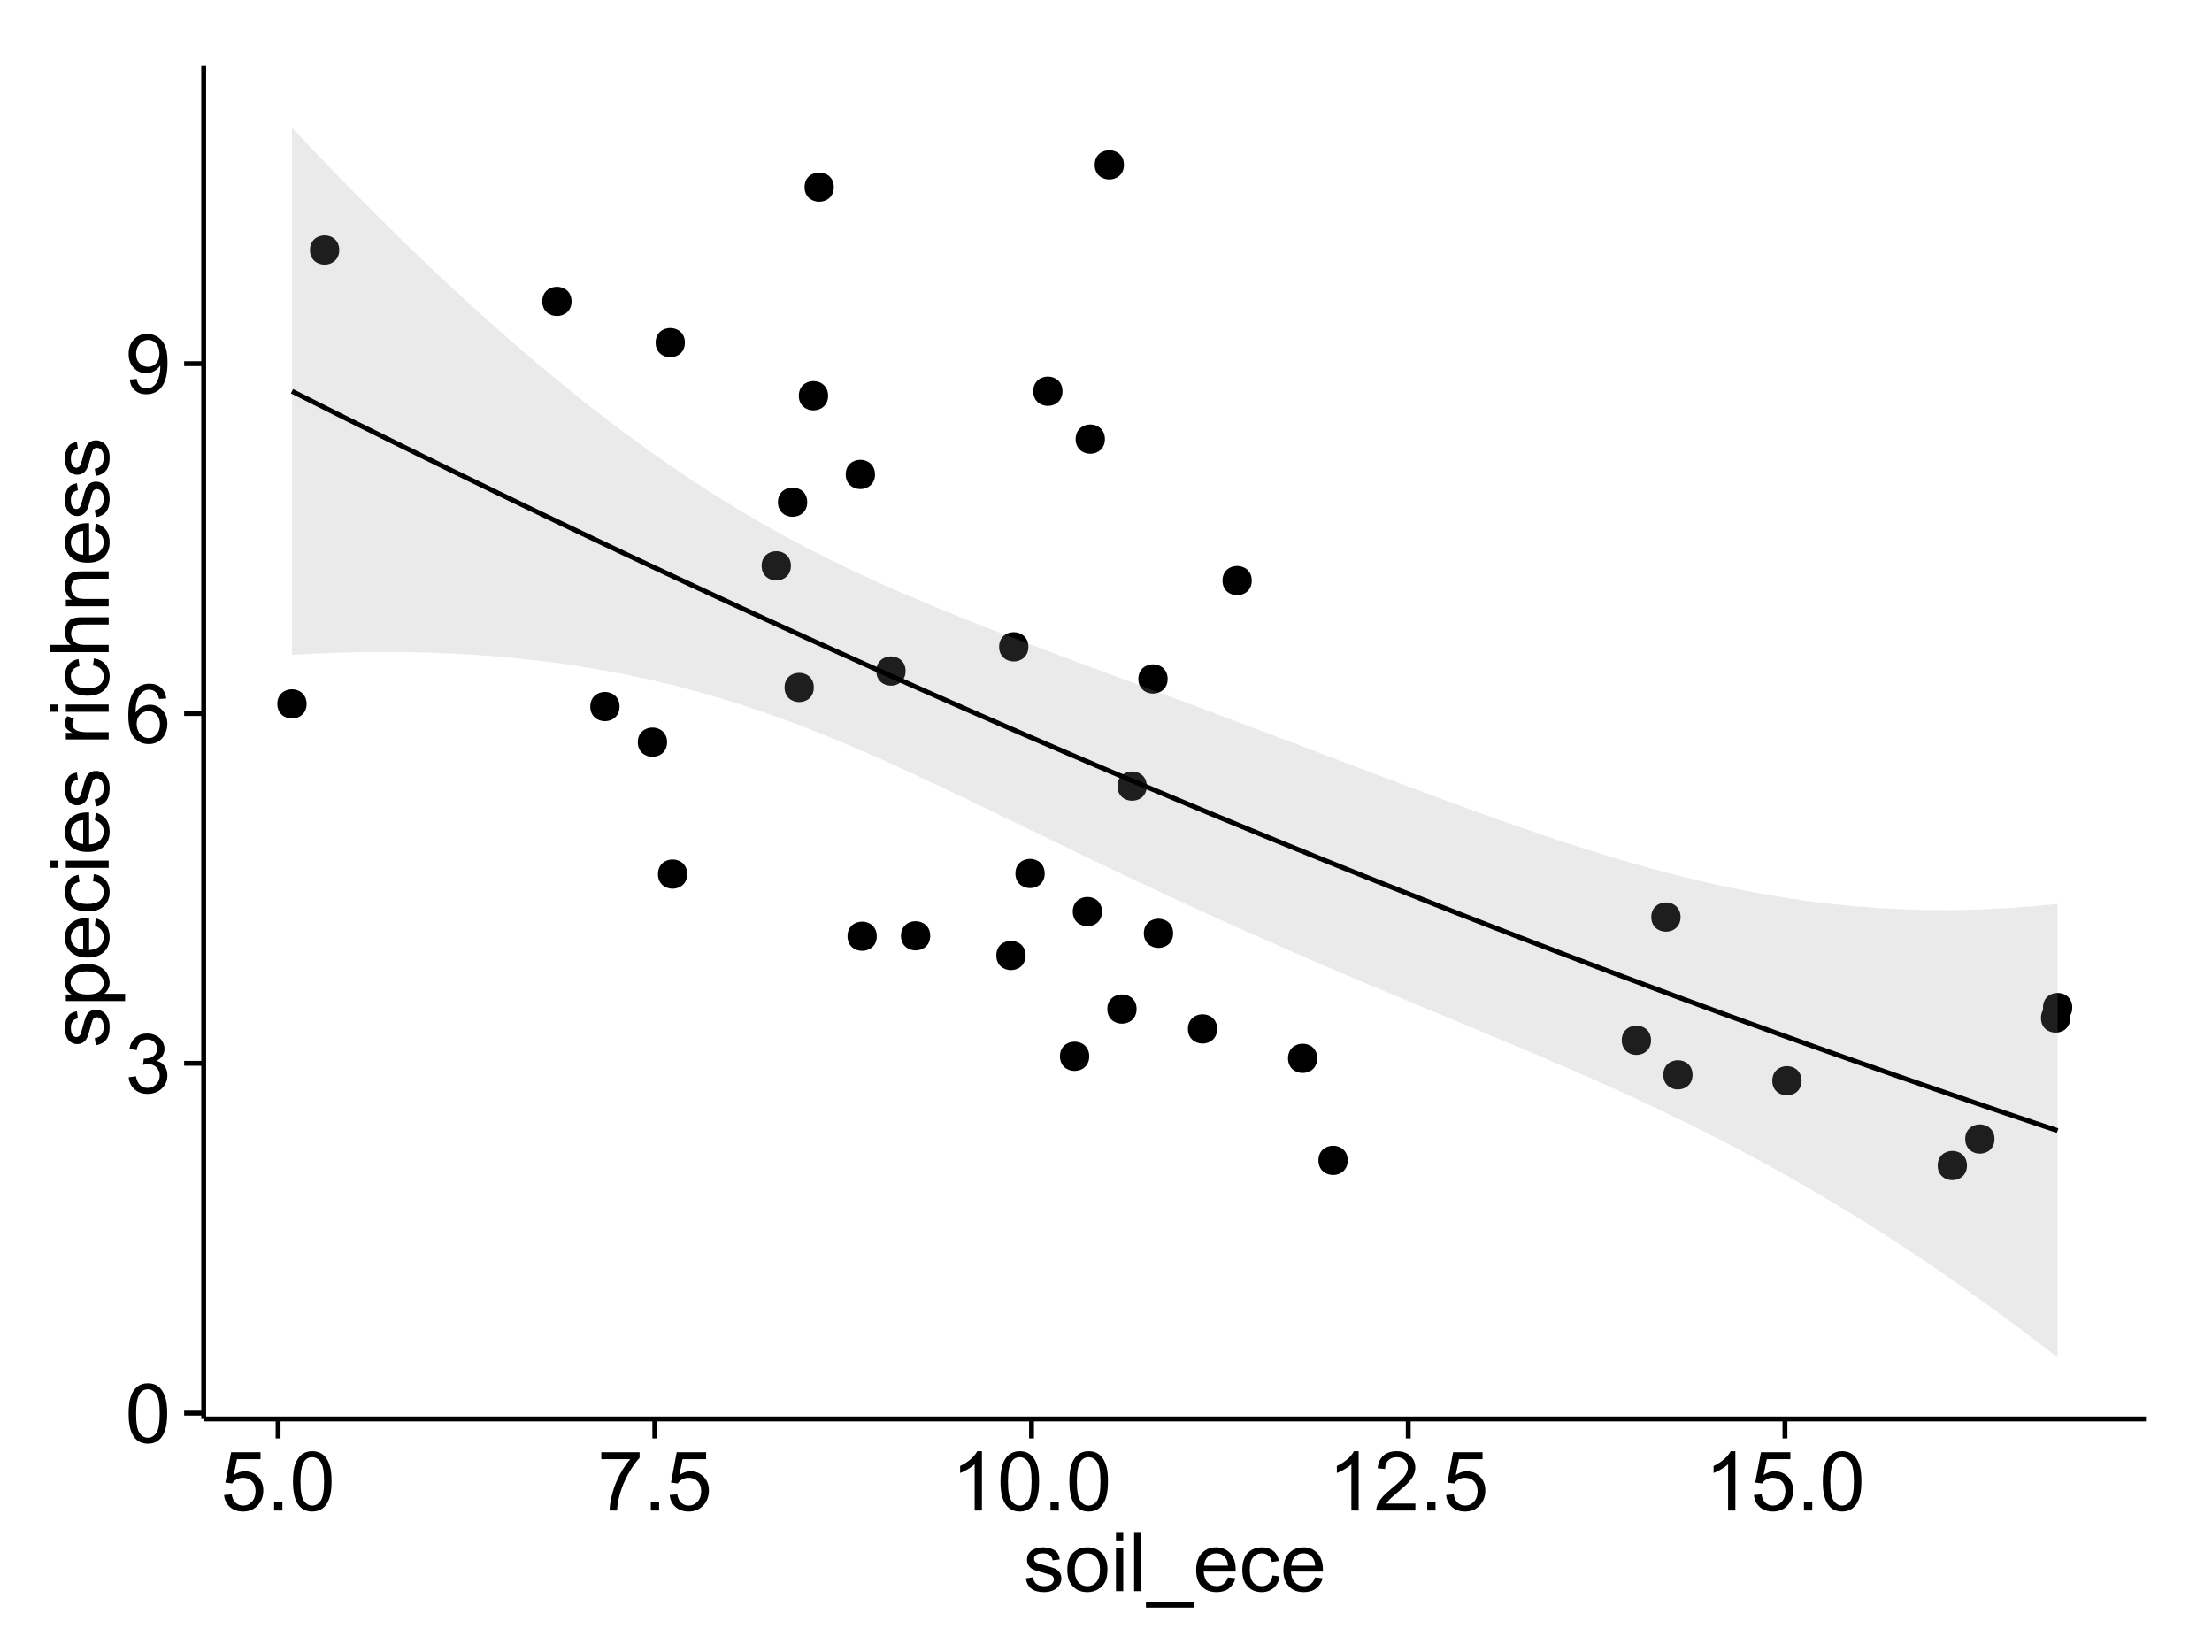 <?xml version="1.0" encoding="UTF-8"?>
<svg xmlns="http://www.w3.org/2000/svg" xmlns:xlink="http://www.w3.org/1999/xlink" width="482pt" height="360pt" viewBox="0 0 482 360" version="1.1">
<defs>
<g>
<symbol overflow="visible" id="glyph0-0">
<path style="stroke:none;" d="M 0.746 -6.355 C 0.742 -7.875 0.898 -9.102 1.215 -10.031 C 1.527 -10.961 1.996 -11.676 2.613 -12.18 C 3.23 -12.684 4.008 -12.938 4.949 -12.938 C 5.637 -12.938 6.242 -12.797 6.766 -12.52 C 7.285 -12.238 7.715 -11.836 8.059 -11.316 C 8.395 -10.789 8.664 -10.152 8.859 -9.398 C 9.051 -8.645 9.145 -7.629 9.148 -6.355 C 9.145 -4.84 8.992 -3.617 8.684 -2.691 C 8.371 -1.762 7.906 -1.047 7.289 -0.539 C 6.672 -0.035 5.891 0.215 4.949 0.219 C 3.703 0.215 2.727 -0.227 2.023 -1.117 C 1.168 -2.188 0.742 -3.934 0.746 -6.355 Z M 2.375 -6.355 C 2.371 -4.234 2.621 -2.824 3.117 -2.129 C 3.609 -1.426 4.219 -1.078 4.949 -1.082 C 5.672 -1.078 6.281 -1.43 6.781 -2.137 C 7.273 -2.836 7.523 -4.242 7.523 -6.355 C 7.523 -8.473 7.273 -9.883 6.781 -10.582 C 6.281 -11.277 5.664 -11.625 4.93 -11.629 C 4.199 -11.625 3.621 -11.316 3.191 -10.703 C 2.645 -9.918 2.371 -8.469 2.375 -6.355 Z M 2.375 -6.355 "/>
</symbol>
<symbol overflow="visible" id="glyph0-1">
<path style="stroke:none;" d="M 0.758 -3.402 L 2.336 -3.613 C 2.516 -2.711 2.824 -2.062 3.266 -1.672 C 3.699 -1.273 4.23 -1.078 4.859 -1.082 C 5.602 -1.078 6.23 -1.336 6.746 -1.855 C 7.254 -2.367 7.512 -3.004 7.516 -3.77 C 7.512 -4.492 7.273 -5.094 6.801 -5.566 C 6.324 -6.035 5.723 -6.27 4.992 -6.273 C 4.691 -6.27 4.316 -6.211 3.875 -6.102 L 4.051 -7.488 C 4.152 -7.473 4.238 -7.465 4.305 -7.469 C 4.977 -7.465 5.582 -7.641 6.125 -7.996 C 6.66 -8.344 6.93 -8.887 6.934 -9.625 C 6.93 -10.199 6.734 -10.68 6.344 -11.062 C 5.949 -11.445 5.441 -11.637 4.824 -11.637 C 4.207 -11.637 3.695 -11.441 3.285 -11.055 C 2.875 -10.668 2.613 -10.09 2.496 -9.316 L 0.914 -9.598 C 1.105 -10.656 1.543 -11.477 2.23 -12.062 C 2.914 -12.645 3.766 -12.938 4.789 -12.938 C 5.488 -12.938 6.137 -12.785 6.73 -12.484 C 7.32 -12.18 7.773 -11.77 8.09 -11.25 C 8.402 -10.727 8.559 -10.172 8.562 -9.59 C 8.559 -9.031 8.41 -8.523 8.113 -8.066 C 7.812 -7.609 7.371 -7.246 6.785 -6.977 C 7.547 -6.801 8.137 -6.438 8.562 -5.883 C 8.98 -5.328 9.191 -4.633 9.195 -3.805 C 9.191 -2.676 8.781 -1.723 7.965 -0.945 C 7.141 -0.164 6.105 0.223 4.852 0.227 C 3.719 0.223 2.777 -0.109 2.035 -0.781 C 1.285 -1.453 0.859 -2.328 0.758 -3.402 Z M 0.758 -3.402 "/>
</symbol>
<symbol overflow="visible" id="glyph0-2">
<path style="stroke:none;" d="M 8.957 -9.73 L 7.383 -9.605 C 7.242 -10.223 7.043 -10.676 6.785 -10.961 C 6.355 -11.41 5.828 -11.637 5.203 -11.637 C 4.695 -11.637 4.25 -11.496 3.875 -11.215 C 3.375 -10.852 2.984 -10.32 2.695 -9.625 C 2.406 -8.926 2.258 -7.934 2.25 -6.645 C 2.629 -7.223 3.094 -7.652 3.645 -7.938 C 4.195 -8.215 4.773 -8.355 5.379 -8.359 C 6.434 -8.355 7.328 -7.969 8.07 -7.195 C 8.809 -6.418 9.18 -5.414 9.184 -4.184 C 9.18 -3.371 9.008 -2.617 8.66 -1.926 C 8.312 -1.23 7.832 -0.699 7.227 -0.332 C 6.613 0.035 5.922 0.215 5.148 0.219 C 3.828 0.215 2.754 -0.266 1.922 -1.234 C 1.09 -2.199 0.672 -3.797 0.676 -6.031 C 0.672 -8.516 1.133 -10.328 2.055 -11.461 C 2.855 -12.445 3.938 -12.938 5.301 -12.938 C 6.312 -12.938 7.141 -12.652 7.789 -12.086 C 8.434 -11.516 8.824 -10.73 8.957 -9.73 Z M 2.496 -4.176 C 2.496 -3.629 2.609 -3.105 2.844 -2.609 C 3.07 -2.109 3.395 -1.73 3.812 -1.473 C 4.227 -1.207 4.664 -1.078 5.125 -1.082 C 5.789 -1.078 6.363 -1.348 6.844 -1.891 C 7.324 -2.426 7.562 -3.156 7.566 -4.086 C 7.562 -4.973 7.328 -5.676 6.855 -6.191 C 6.379 -6.703 5.781 -6.961 5.062 -6.961 C 4.348 -6.961 3.738 -6.703 3.242 -6.191 C 2.742 -5.676 2.496 -5.004 2.496 -4.176 Z M 2.496 -4.176 "/>
</symbol>
<symbol overflow="visible" id="glyph0-3">
<path style="stroke:none;" d="M 0.984 -2.98 L 2.504 -3.121 C 2.629 -2.402 2.875 -1.883 3.242 -1.562 C 3.602 -1.238 4.07 -1.078 4.641 -1.082 C 5.125 -1.078 5.551 -1.188 5.918 -1.414 C 6.285 -1.633 6.586 -1.934 6.82 -2.309 C 7.055 -2.68 7.25 -3.18 7.41 -3.816 C 7.566 -4.445 7.645 -5.09 7.648 -5.75 C 7.645 -5.812 7.641 -5.918 7.637 -6.062 C 7.316 -5.559 6.887 -5.148 6.34 -4.836 C 5.793 -4.52 5.199 -4.363 4.562 -4.367 C 3.492 -4.363 2.59 -4.75 1.852 -5.527 C 1.113 -6.297 0.742 -7.316 0.746 -8.586 C 0.742 -9.891 1.129 -10.945 1.902 -11.742 C 2.672 -12.539 3.637 -12.938 4.797 -12.938 C 5.633 -12.938 6.398 -12.711 7.098 -12.262 C 7.789 -11.809 8.316 -11.164 8.68 -10.332 C 9.035 -9.492 9.215 -8.285 9.219 -6.707 C 9.215 -5.055 9.039 -3.742 8.684 -2.77 C 8.324 -1.793 7.793 -1.051 7.09 -0.543 C 6.383 -0.035 5.555 0.215 4.605 0.219 C 3.598 0.215 2.773 -0.062 2.137 -0.621 C 1.496 -1.18 1.113 -1.965 0.984 -2.98 Z M 7.461 -8.664 C 7.457 -9.57 7.215 -10.293 6.734 -10.828 C 6.25 -11.359 5.672 -11.625 4.992 -11.629 C 4.289 -11.625 3.676 -11.336 3.156 -10.766 C 2.633 -10.188 2.371 -9.445 2.375 -8.535 C 2.371 -7.711 2.621 -7.043 3.117 -6.535 C 3.609 -6.02 4.219 -5.766 4.949 -5.766 C 5.68 -5.766 6.281 -6.02 6.754 -6.535 C 7.223 -7.043 7.457 -7.754 7.461 -8.664 Z M 7.461 -8.664 "/>
</symbol>
<symbol overflow="visible" id="glyph0-4">
<path style="stroke:none;" d="M 0.746 -3.375 L 2.406 -3.516 C 2.527 -2.707 2.812 -2.098 3.266 -1.691 C 3.711 -1.281 4.254 -1.078 4.887 -1.082 C 5.648 -1.078 6.293 -1.363 6.82 -1.941 C 7.344 -2.512 7.605 -3.273 7.609 -4.227 C 7.605 -5.125 7.352 -5.84 6.848 -6.363 C 6.34 -6.883 5.676 -7.141 4.859 -7.145 C 4.344 -7.141 3.887 -7.027 3.48 -6.797 C 3.07 -6.566 2.746 -6.266 2.516 -5.898 L 1.027 -6.09 L 2.277 -12.711 L 8.684 -12.711 L 8.684 -11.195 L 3.543 -11.195 L 2.848 -7.734 C 3.621 -8.273 4.43 -8.543 5.281 -8.543 C 6.402 -8.543 7.352 -8.152 8.129 -7.371 C 8.898 -6.59 9.285 -5.586 9.289 -4.367 C 9.285 -3.195 8.945 -2.188 8.27 -1.344 C 7.441 -0.301 6.316 0.215 4.887 0.219 C 3.715 0.215 2.758 -0.109 2.016 -0.766 C 1.273 -1.418 0.848 -2.289 0.746 -3.375 Z M 0.746 -3.375 "/>
</symbol>
<symbol overflow="visible" id="glyph0-5">
<path style="stroke:none;" d="M 1.633 0 L 1.633 -1.801 L 3.438 -1.801 L 3.438 0 Z M 1.633 0 "/>
</symbol>
<symbol overflow="visible" id="glyph0-6">
<path style="stroke:none;" d="M 0.852 -11.195 L 0.852 -12.719 L 9.195 -12.719 L 9.195 -11.488 C 8.367 -10.613 7.555 -9.453 6.754 -8.008 C 5.945 -6.559 5.324 -5.07 4.887 -3.543 C 4.57 -2.461 4.367 -1.281 4.281 0 L 2.656 0 C 2.668 -1.012 2.867 -2.234 3.25 -3.672 C 3.629 -5.105 4.176 -6.492 4.891 -7.828 C 5.602 -9.16 6.359 -10.281 7.164 -11.195 Z M 0.852 -11.195 "/>
</symbol>
<symbol overflow="visible" id="glyph0-7">
<path style="stroke:none;" d="M 6.707 0 L 5.125 0 L 5.125 -10.082 C 4.742 -9.715 4.242 -9.352 3.625 -8.988 C 3.004 -8.625 2.449 -8.352 1.961 -8.172 L 1.961 -9.703 C 2.844 -10.117 3.617 -10.621 4.281 -11.215 C 4.941 -11.805 5.41 -12.379 5.688 -12.938 L 6.707 -12.938 Z M 6.707 0 "/>
</symbol>
<symbol overflow="visible" id="glyph0-8">
<path style="stroke:none;" d="M 9.062 -1.52 L 9.062 0 L 0.547 0 C 0.531 -0.379 0.594 -0.742 0.73 -1.098 C 0.945 -1.676 1.293 -2.25 1.77 -2.812 C 2.246 -3.375 2.934 -4.023 3.84 -4.766 C 5.238 -5.906 6.188 -6.816 6.68 -7.492 C 7.172 -8.16 7.418 -8.793 7.418 -9.395 C 7.418 -10.02 7.191 -10.551 6.746 -10.98 C 6.293 -11.41 5.711 -11.625 4.992 -11.629 C 4.23 -11.625 3.621 -11.395 3.164 -10.941 C 2.703 -10.48 2.469 -9.848 2.469 -9.043 L 0.844 -9.211 C 0.953 -10.422 1.371 -11.344 2.102 -11.984 C 2.824 -12.617 3.801 -12.938 5.027 -12.938 C 6.262 -12.938 7.238 -12.594 7.961 -11.91 C 8.68 -11.223 9.039 -10.371 9.043 -9.359 C 9.039 -8.84 8.934 -8.336 8.727 -7.84 C 8.512 -7.34 8.164 -6.812 7.676 -6.266 C 7.188 -5.711 6.375 -4.957 5.238 -4 C 4.285 -3.199 3.676 -2.66 3.41 -2.379 C 3.141 -2.094 2.918 -1.805 2.742 -1.52 Z M 9.062 -1.52 "/>
</symbol>
<symbol overflow="visible" id="glyph0-9">
<path style="stroke:none;" d="M 0.555 -2.785 L 2.117 -3.031 C 2.203 -2.402 2.449 -1.922 2.852 -1.59 C 3.25 -1.254 3.812 -1.09 4.535 -1.09 C 5.262 -1.09 5.801 -1.234 6.152 -1.531 C 6.504 -1.824 6.68 -2.172 6.68 -2.574 C 6.68 -2.926 6.523 -3.207 6.215 -3.418 C 5.996 -3.555 5.457 -3.734 4.598 -3.953 C 3.434 -4.246 2.629 -4.5 2.184 -4.715 C 1.734 -4.926 1.395 -5.223 1.164 -5.602 C 0.93 -5.98 0.812 -6.398 0.816 -6.855 C 0.812 -7.27 0.91 -7.652 1.102 -8.012 C 1.293 -8.363 1.551 -8.66 1.883 -8.895 C 2.125 -9.074 2.461 -9.227 2.887 -9.355 C 3.309 -9.48 3.766 -9.543 4.254 -9.547 C 4.984 -9.543 5.625 -9.438 6.184 -9.23 C 6.734 -9.016 7.145 -8.73 7.41 -8.371 C 7.672 -8.008 7.852 -7.527 7.953 -6.926 L 6.406 -6.715 C 6.332 -7.195 6.129 -7.57 5.793 -7.84 C 5.453 -8.105 4.977 -8.238 4.367 -8.242 C 3.637 -8.238 3.121 -8.117 2.812 -7.883 C 2.5 -7.641 2.344 -7.359 2.348 -7.039 C 2.344 -6.832 2.406 -6.648 2.539 -6.484 C 2.664 -6.312 2.867 -6.172 3.148 -6.062 C 3.301 -6.004 3.766 -5.871 4.543 -5.66 C 5.66 -5.359 6.441 -5.113 6.887 -4.926 C 7.324 -4.734 7.672 -4.457 7.926 -4.094 C 8.176 -3.73 8.301 -3.281 8.305 -2.742 C 8.301 -2.215 8.148 -1.719 7.844 -1.254 C 7.535 -0.785 7.09 -0.422 6.512 -0.172 C 5.926 0.086 5.27 0.211 4.543 0.211 C 3.328 0.211 2.406 -0.039 1.77 -0.543 C 1.133 -1.047 0.727 -1.793 0.555 -2.785 Z M 0.555 -2.785 "/>
</symbol>
<symbol overflow="visible" id="glyph0-10">
<path style="stroke:none;" d="M 0.598 -4.668 C 0.598 -6.391 1.078 -7.672 2.039 -8.508 C 2.84 -9.199 3.816 -9.543 4.977 -9.547 C 6.254 -9.543 7.305 -9.125 8.121 -8.285 C 8.934 -7.441 9.34 -6.277 9.344 -4.797 C 9.34 -3.594 9.16 -2.648 8.801 -1.961 C 8.441 -1.27 7.914 -0.734 7.227 -0.359 C 6.535 0.023 5.785 0.211 4.977 0.211 C 3.664 0.211 2.609 -0.207 1.805 -1.047 C 1 -1.883 0.598 -3.09 0.598 -4.668 Z M 2.223 -4.668 C 2.219 -3.469 2.48 -2.574 3.004 -1.98 C 3.523 -1.387 4.18 -1.09 4.977 -1.09 C 5.758 -1.09 6.41 -1.387 6.934 -1.984 C 7.453 -2.582 7.715 -3.492 7.719 -4.719 C 7.715 -5.871 7.453 -6.746 6.93 -7.344 C 6.402 -7.934 5.75 -8.23 4.977 -8.234 C 4.18 -8.23 3.523 -7.938 3.004 -7.348 C 2.48 -6.754 2.219 -5.859 2.223 -4.668 Z M 2.223 -4.668 "/>
</symbol>
<symbol overflow="visible" id="glyph0-11">
<path style="stroke:none;" d="M 1.195 -11.066 L 1.195 -12.883 L 2.777 -12.883 L 2.777 -11.066 Z M 1.195 0 L 1.195 -9.336 L 2.777 -9.336 L 2.777 0 Z M 1.195 0 "/>
</symbol>
<symbol overflow="visible" id="glyph0-12">
<path style="stroke:none;" d="M 1.152 0 L 1.152 -12.883 L 2.734 -12.883 L 2.734 0 Z M 1.152 0 "/>
</symbol>
<symbol overflow="visible" id="glyph0-13">
<path style="stroke:none;" d="M -0.273 3.578 L -0.273 2.434 L 10.211 2.434 L 10.211 3.578 Z M -0.273 3.578 "/>
</symbol>
<symbol overflow="visible" id="glyph0-14">
<path style="stroke:none;" d="M 7.578 -3.008 L 9.211 -2.805 C 8.953 -1.848 8.473 -1.105 7.777 -0.578 C 7.078 -0.051 6.188 0.211 5.105 0.211 C 3.738 0.211 2.656 -0.207 1.859 -1.051 C 1.055 -1.887 0.656 -3.066 0.66 -4.586 C 0.656 -6.156 1.059 -7.375 1.871 -8.246 C 2.676 -9.109 3.727 -9.543 5.02 -9.547 C 6.266 -9.543 7.285 -9.117 8.078 -8.27 C 8.867 -7.418 9.262 -6.223 9.266 -4.684 C 9.262 -4.586 9.258 -4.445 9.254 -4.262 L 2.293 -4.262 C 2.348 -3.234 2.641 -2.449 3.164 -1.906 C 3.684 -1.359 4.332 -1.09 5.117 -1.09 C 5.691 -1.09 6.188 -1.242 6.598 -1.547 C 7.008 -1.852 7.332 -2.336 7.578 -3.008 Z M 2.383 -5.562 L 7.594 -5.562 C 7.523 -6.344 7.324 -6.934 6.996 -7.328 C 6.492 -7.934 5.836 -8.238 5.035 -8.242 C 4.305 -8.238 3.695 -7.996 3.203 -7.512 C 2.707 -7.027 2.434 -6.375 2.383 -5.562 Z M 2.383 -5.562 "/>
</symbol>
<symbol overflow="visible" id="glyph0-15">
<path style="stroke:none;" d="M 7.277 -3.418 L 8.832 -3.219 C 8.66 -2.141 8.227 -1.301 7.527 -0.699 C 6.824 -0.09 5.965 0.211 4.949 0.211 C 3.668 0.211 2.641 -0.203 1.867 -1.039 C 1.09 -1.871 0.703 -3.07 0.703 -4.633 C 0.703 -5.637 0.867 -6.52 1.203 -7.277 C 1.531 -8.031 2.039 -8.598 2.727 -8.977 C 3.406 -9.355 4.152 -9.543 4.957 -9.547 C 5.969 -9.543 6.797 -9.289 7.441 -8.777 C 8.086 -8.262 8.5 -7.531 8.684 -6.594 L 7.145 -6.355 C 6.996 -6.98 6.738 -7.453 6.367 -7.77 C 5.992 -8.082 5.543 -8.238 5.02 -8.242 C 4.219 -8.238 3.57 -7.953 3.074 -7.387 C 2.574 -6.812 2.324 -5.91 2.328 -4.676 C 2.324 -3.422 2.566 -2.508 3.047 -1.941 C 3.527 -1.371 4.152 -1.09 4.93 -1.09 C 5.547 -1.09 6.066 -1.277 6.484 -1.66 C 6.898 -2.039 7.164 -2.625 7.277 -3.418 Z M 7.277 -3.418 "/>
</symbol>
<symbol overflow="visible" id="glyph1-0">
<path style="stroke:none;" d="M -2.785 -0.555 L -3.031 -2.117 C -2.402 -2.203 -1.922 -2.449 -1.59 -2.852 C -1.254 -3.25 -1.09 -3.812 -1.09 -4.535 C -1.09 -5.262 -1.234 -5.801 -1.531 -6.152 C -1.824 -6.504 -2.172 -6.68 -2.574 -6.68 C -2.926 -6.68 -3.207 -6.523 -3.418 -6.215 C -3.555 -5.996 -3.734 -5.457 -3.953 -4.598 C -4.246 -3.434 -4.5 -2.629 -4.715 -2.184 C -4.926 -1.734 -5.223 -1.395 -5.602 -1.164 C -5.98 -0.93 -6.398 -0.812 -6.855 -0.816 C -7.27 -0.812 -7.652 -0.91 -8.012 -1.102 C -8.363 -1.293 -8.66 -1.551 -8.895 -1.883 C -9.074 -2.125 -9.227 -2.461 -9.355 -2.887 C -9.48 -3.309 -9.543 -3.766 -9.547 -4.254 C -9.543 -4.984 -9.438 -5.625 -9.23 -6.184 C -9.016 -6.734 -8.73 -7.145 -8.371 -7.41 C -8.008 -7.672 -7.527 -7.852 -6.926 -7.953 L -6.715 -6.406 C -7.195 -6.332 -7.57 -6.129 -7.84 -5.797 C -8.105 -5.457 -8.238 -4.98 -8.242 -4.367 C -8.238 -3.637 -8.117 -3.121 -7.883 -2.812 C -7.641 -2.5 -7.359 -2.344 -7.039 -2.348 C -6.832 -2.344 -6.648 -2.406 -6.484 -2.539 C -6.312 -2.664 -6.172 -2.867 -6.062 -3.148 C -6.004 -3.301 -5.871 -3.766 -5.66 -4.543 C -5.359 -5.66 -5.113 -6.441 -4.926 -6.887 C -4.734 -7.324 -4.457 -7.672 -4.094 -7.926 C -3.73 -8.176 -3.281 -8.301 -2.742 -8.305 C -2.211 -8.301 -1.711 -8.148 -1.25 -7.844 C -0.781 -7.535 -0.422 -7.09 -0.172 -6.512 C 0.086 -5.926 0.211 -5.27 0.211 -4.543 C 0.211 -3.328 -0.039 -2.406 -0.543 -1.77 C -1.047 -1.133 -1.793 -0.727 -2.785 -0.555 Z M -2.785 -0.555 "/>
</symbol>
<symbol overflow="visible" id="glyph1-1">
<path style="stroke:none;" d="M 3.578 -1.188 L -9.336 -1.188 L -9.336 -2.629 L -8.121 -2.629 C -8.594 -2.965 -8.949 -3.348 -9.188 -3.777 C -9.426 -4.203 -9.543 -4.723 -9.547 -5.336 C -9.543 -6.129 -9.34 -6.832 -8.93 -7.445 C -8.516 -8.051 -7.934 -8.512 -7.191 -8.824 C -6.441 -9.133 -5.625 -9.285 -4.738 -9.289 C -3.781 -9.285 -2.922 -9.113 -2.156 -8.773 C -1.391 -8.43 -0.805 -7.934 -0.398 -7.281 C 0.008 -6.625 0.211 -5.938 0.211 -5.219 C 0.211 -4.691 0.102 -4.219 -0.121 -3.801 C -0.344 -3.379 -0.625 -3.035 -0.965 -2.77 L 3.578 -2.77 Z M -4.613 -2.621 C -3.41 -2.613 -2.523 -2.855 -1.949 -3.348 C -1.375 -3.832 -1.09 -4.422 -1.09 -5.117 C -1.09 -5.816 -1.387 -6.418 -1.98 -6.922 C -2.574 -7.418 -3.496 -7.668 -4.746 -7.672 C -5.934 -7.668 -6.824 -7.426 -7.418 -6.938 C -8.008 -6.449 -8.301 -5.863 -8.305 -5.188 C -8.301 -4.508 -7.988 -3.914 -7.359 -3.398 C -6.727 -2.879 -5.809 -2.617 -4.613 -2.621 Z M -4.613 -2.621 "/>
</symbol>
<symbol overflow="visible" id="glyph1-2">
<path style="stroke:none;" d="M -3.004 -7.578 L -2.805 -9.211 C -1.848 -8.953 -1.105 -8.473 -0.578 -7.777 C -0.051 -7.078 0.211 -6.188 0.211 -5.105 C 0.211 -3.738 -0.207 -2.656 -1.051 -1.859 C -1.887 -1.055 -3.066 -0.656 -4.586 -0.66 C -6.156 -0.656 -7.375 -1.059 -8.246 -1.871 C -9.109 -2.676 -9.543 -3.727 -9.547 -5.02 C -9.543 -6.266 -9.117 -7.285 -8.27 -8.078 C -7.418 -8.867 -6.223 -9.262 -4.684 -9.266 C -4.586 -9.262 -4.445 -9.258 -4.262 -9.254 L -4.262 -2.293 C -3.234 -2.348 -2.449 -2.641 -1.906 -3.164 C -1.359 -3.684 -1.09 -4.332 -1.09 -5.117 C -1.09 -5.691 -1.242 -6.188 -1.547 -6.598 C -1.852 -7.008 -2.336 -7.332 -3.004 -7.578 Z M -5.562 -2.383 L -5.562 -7.594 C -6.344 -7.523 -6.934 -7.324 -7.328 -6.996 C -7.934 -6.492 -8.238 -5.836 -8.242 -5.035 C -8.238 -4.305 -7.996 -3.695 -7.512 -3.203 C -7.027 -2.707 -6.375 -2.434 -5.562 -2.383 Z M -5.562 -2.383 "/>
</symbol>
<symbol overflow="visible" id="glyph1-3">
<path style="stroke:none;" d="M -3.418 -7.277 L -3.215 -8.832 C -2.141 -8.66 -1.301 -8.227 -0.699 -7.527 C -0.09 -6.824 0.211 -5.965 0.211 -4.949 C 0.211 -3.668 -0.203 -2.641 -1.039 -1.867 C -1.871 -1.09 -3.07 -0.703 -4.633 -0.703 C -5.637 -0.703 -6.52 -0.867 -7.277 -1.203 C -8.031 -1.535 -8.598 -2.047 -8.977 -2.73 C -9.355 -3.41 -9.543 -4.152 -9.547 -4.957 C -9.543 -5.969 -9.289 -6.797 -8.777 -7.441 C -8.262 -8.086 -7.531 -8.5 -6.59 -8.684 L -6.355 -7.145 C -6.98 -6.996 -7.453 -6.738 -7.77 -6.367 C -8.082 -5.992 -8.238 -5.543 -8.242 -5.02 C -8.238 -4.219 -7.953 -3.57 -7.387 -3.074 C -6.812 -2.574 -5.91 -2.324 -4.676 -2.328 C -3.422 -2.324 -2.508 -2.566 -1.941 -3.047 C -1.371 -3.527 -1.09 -4.152 -1.09 -4.93 C -1.09 -5.547 -1.277 -6.066 -1.66 -6.484 C -2.035 -6.898 -2.621 -7.164 -3.418 -7.277 Z M -3.418 -7.277 "/>
</symbol>
<symbol overflow="visible" id="glyph1-4">
<path style="stroke:none;" d="M -11.066 -1.195 L -12.883 -1.195 L -12.883 -2.777 L -11.066 -2.777 Z M 0 -1.195 L -9.336 -1.195 L -9.336 -2.777 L 0 -2.777 Z M 0 -1.195 "/>
</symbol>
<symbol overflow="visible" id="glyph1-5">
<path style="stroke:none;" d=""/>
</symbol>
<symbol overflow="visible" id="glyph1-6">
<path style="stroke:none;" d="M 0 -1.168 L -9.336 -1.168 L -9.336 -2.594 L -7.918 -2.594 C -8.578 -2.953 -9.016 -3.289 -9.23 -3.598 C -9.438 -3.906 -9.543 -4.242 -9.547 -4.613 C -9.543 -5.145 -9.375 -5.688 -9.035 -6.242 L -7.566 -5.695 C -7.793 -5.309 -7.91 -4.922 -7.91 -4.535 C -7.91 -4.188 -7.805 -3.875 -7.598 -3.602 C -7.387 -3.324 -7.098 -3.129 -6.734 -3.016 C -6.168 -2.836 -5.555 -2.746 -4.887 -2.75 L 0 -2.75 Z M 0 -1.168 "/>
</symbol>
<symbol overflow="visible" id="glyph1-7">
<path style="stroke:none;" d="M 0 -1.188 L -12.883 -1.188 L -12.883 -2.77 L -8.262 -2.77 C -9.117 -3.504 -9.543 -4.434 -9.547 -5.562 C -9.543 -6.25 -9.406 -6.852 -9.137 -7.363 C -8.859 -7.871 -8.484 -8.234 -8.004 -8.457 C -7.523 -8.676 -6.824 -8.789 -5.914 -8.789 L 0 -8.789 L 0 -7.207 L -5.914 -7.207 C -6.703 -7.207 -7.281 -7.035 -7.641 -6.691 C -8 -6.348 -8.18 -5.863 -8.184 -5.238 C -8.18 -4.77 -8.059 -4.328 -7.816 -3.914 C -7.574 -3.5 -7.242 -3.203 -6.828 -3.031 C -6.406 -2.852 -5.832 -2.766 -5.105 -2.77 L 0 -2.77 Z M 0 -1.188 "/>
</symbol>
<symbol overflow="visible" id="glyph1-8">
<path style="stroke:none;" d="M 0 -1.188 L -9.336 -1.188 L -9.336 -2.609 L -8.008 -2.609 C -9.031 -3.293 -9.543 -4.285 -9.547 -5.582 C -9.543 -6.141 -9.441 -6.656 -9.242 -7.133 C -9.035 -7.602 -8.77 -7.957 -8.445 -8.191 C -8.113 -8.426 -7.727 -8.59 -7.277 -8.684 C -6.98 -8.742 -6.465 -8.77 -5.738 -8.773 L 0 -8.773 L 0 -7.188 L -5.68 -7.188 C -6.32 -7.184 -6.801 -7.121 -7.121 -7.004 C -7.438 -6.879 -7.695 -6.66 -7.887 -6.348 C -8.074 -6.031 -8.168 -5.664 -8.172 -5.246 C -8.168 -4.57 -7.953 -3.992 -7.531 -3.504 C -7.102 -3.012 -6.293 -2.766 -5.098 -2.77 L 0 -2.77 Z M 0 -1.188 "/>
</symbol>
</g>
<clipPath id="clip1">
  <path d="M 44.383 14.398 L 468.602 14.398 L 468.602 310.164 L 44.383 310.164 Z M 44.383 14.398 "/>
</clipPath>
</defs>
<g id="surface2706">
<rect x="0" y="0" width="482" height="360" style="fill:rgb(100%,100%,100%);fill-opacity:1;stroke:none;"/>
<rect x="0" y="0" width="482" height="360" style="fill:rgb(100%,100%,100%);fill-opacity:1;stroke:none;"/>
<path style="fill:none;stroke-width:1.063;stroke-linecap:round;stroke-linejoin:round;stroke:rgb(100%,100%,100%);stroke-opacity:1;stroke-miterlimit:10;" d="M 0 360 L 482 360 L 482 0 L 0 0 Z M 0 360 "/>
<g clip-path="url(#clip1)" clip-rule="nonzero">
<path style=" stroke:none;fill-rule:nonzero;fill:rgb(100%,100%,100%);fill-opacity:1;" d="M 44.383 309.168 L 467.602 309.168 L 467.602 14.402 L 44.383 14.402 Z M 44.383 309.168 "/>
<path style=" stroke:none;fill-rule:nonzero;fill:rgb(0%,0%,0%);fill-opacity:1;" d="M 133.938 153.953 C 133.938 156.785 129.688 156.785 129.688 153.953 C 129.688 151.117 133.938 151.117 133.938 153.953 "/>
<path style=" stroke:none;fill-rule:nonzero;fill:rgb(0%,0%,0%);fill-opacity:1;" d="M 226.574 190.328 C 226.574 193.16 222.324 193.16 222.324 190.328 C 222.324 187.492 226.574 187.492 226.574 190.328 "/>
<path style=" stroke:none;fill-rule:nonzero;fill:rgb(0%,0%,0%);fill-opacity:1;" d="M 236.285 230.156 C 236.285 232.992 232.031 232.992 232.031 230.156 C 232.031 227.32 236.285 227.32 236.285 230.156 "/>
<path style=" stroke:none;fill-rule:nonzero;fill:rgb(0%,0%,0%);fill-opacity:1;" d="M 176.27 149.789 C 176.27 152.625 172.02 152.625 172.02 149.789 C 172.02 146.957 176.27 146.957 176.27 149.789 "/>
<path style=" stroke:none;fill-rule:nonzero;fill:rgb(0%,0%,0%);fill-opacity:1;" d="M 239.699 95.68 C 239.699 98.512 235.445 98.512 235.445 95.68 C 235.445 92.844 239.699 92.844 239.699 95.68 "/>
<path style=" stroke:none;fill-rule:nonzero;fill:rgb(0%,0%,0%);fill-opacity:1;" d="M 248.82 171.289 C 248.82 174.121 244.566 174.121 244.566 171.289 C 244.566 168.453 248.82 168.453 248.82 171.289 "/>
<path style=" stroke:none;fill-rule:nonzero;fill:rgb(0%,0%,0%);fill-opacity:1;" d="M 230.461 85.25 C 230.461 88.082 226.207 88.082 226.207 85.25 C 226.207 82.414 230.461 82.414 230.461 85.25 "/>
<path style=" stroke:none;fill-rule:nonzero;fill:rgb(0%,0%,0%);fill-opacity:1;" d="M 189.598 103.375 C 189.598 106.207 185.348 106.207 185.348 103.375 C 185.348 100.539 189.598 100.539 189.598 103.375 "/>
<path style=" stroke:none;fill-rule:nonzero;fill:rgb(0%,0%,0%);fill-opacity:1;" d="M 201.633 203.906 C 201.633 206.738 197.383 206.738 197.383 203.906 C 197.383 201.07 201.633 201.07 201.633 203.906 "/>
<path style=" stroke:none;fill-rule:nonzero;fill:rgb(0%,0%,0%);fill-opacity:1;" d="M 254.562 203.359 C 254.562 206.195 250.309 206.195 250.309 203.359 C 250.309 200.523 254.562 200.523 254.562 203.359 "/>
<path style=" stroke:none;fill-rule:nonzero;fill:rgb(0%,0%,0%);fill-opacity:1;" d="M 174.832 109.426 C 174.832 112.258 170.582 112.258 170.582 109.426 C 170.582 106.59 174.832 106.59 174.832 109.426 "/>
<path style=" stroke:none;fill-rule:nonzero;fill:rgb(0%,0%,0%);fill-opacity:1;" d="M 196.266 146.215 C 196.266 149.047 192.012 149.047 192.012 146.215 C 192.012 143.379 196.266 143.379 196.266 146.215 "/>
<path style=" stroke:none;fill-rule:nonzero;fill:rgb(0%,0%,0%);fill-opacity:1;" d="M 253.367 147.938 C 253.367 150.773 249.113 150.773 249.113 147.938 C 249.113 145.105 253.367 145.105 253.367 147.938 "/>
<path style=" stroke:none;fill-rule:nonzero;fill:rgb(0%,0%,0%);fill-opacity:1;" d="M 123.48 65.676 C 123.48 68.508 119.227 68.508 119.227 65.676 C 119.227 62.84 123.48 62.84 123.48 65.676 "/>
<path style=" stroke:none;fill-rule:nonzero;fill:rgb(0%,0%,0%);fill-opacity:1;" d="M 72.859 54.473 C 72.859 57.309 68.605 57.309 68.605 54.473 C 68.605 51.641 72.859 51.641 72.859 54.473 "/>
<path style=" stroke:none;fill-rule:nonzero;fill:rgb(0%,0%,0%);fill-opacity:1;" d="M 365.137 199.816 C 365.137 202.652 360.883 202.652 360.883 199.816 C 360.883 196.98 365.137 196.98 365.137 199.816 "/>
<path style=" stroke:none;fill-rule:nonzero;fill:rgb(0%,0%,0%);fill-opacity:1;" d="M 450.047 221.816 C 450.047 224.652 445.797 224.652 445.797 221.816 C 445.797 218.984 450.047 218.984 450.047 221.816 "/>
<path style=" stroke:none;fill-rule:nonzero;fill:rgb(0%,0%,0%);fill-opacity:1;" d="M 243.848 35.914 C 243.848 38.75 239.594 38.75 239.594 35.914 C 239.594 33.078 243.848 33.078 243.848 35.914 "/>
<path style=" stroke:none;fill-rule:nonzero;fill:rgb(0%,0%,0%);fill-opacity:1;" d="M 171.277 123.289 C 171.277 126.125 167.023 126.125 167.023 123.289 C 167.023 120.457 171.277 120.457 171.277 123.289 "/>
<path style=" stroke:none;fill-rule:nonzero;fill:rgb(0%,0%,0%);fill-opacity:1;" d="M 189.988 203.996 C 189.988 206.832 185.734 206.832 185.734 203.996 C 185.734 201.16 189.988 201.16 189.988 203.996 "/>
<path style=" stroke:none;fill-rule:nonzero;fill:rgb(0%,0%,0%);fill-opacity:1;" d="M 271.699 126.504 C 271.699 129.34 267.449 129.34 267.449 126.504 C 267.449 123.668 271.699 123.668 271.699 126.504 "/>
<path style=" stroke:none;fill-rule:nonzero;fill:rgb(0%,0%,0%);fill-opacity:1;" d="M 148.18 74.656 C 148.18 77.492 143.926 77.492 143.926 74.656 C 143.926 71.824 148.18 71.824 148.18 74.656 "/>
<path style=" stroke:none;fill-rule:nonzero;fill:rgb(0%,0%,0%);fill-opacity:1;" d="M 367.75 234.199 C 367.75 237.031 363.496 237.031 363.496 234.199 C 363.496 231.363 367.75 231.363 367.75 234.199 "/>
<path style=" stroke:none;fill-rule:nonzero;fill:rgb(0%,0%,0%);fill-opacity:1;" d="M 427.543 253.961 C 427.543 256.797 423.289 256.797 423.289 253.961 C 423.289 251.125 427.543 251.125 427.543 253.961 "/>
<path style=" stroke:none;fill-rule:nonzero;fill:rgb(0%,0%,0%);fill-opacity:1;" d="M 180.629 40.77 C 180.629 43.605 176.379 43.605 176.379 40.77 C 176.379 37.934 180.629 37.934 180.629 40.77 "/>
<path style=" stroke:none;fill-rule:nonzero;fill:rgb(0%,0%,0%);fill-opacity:1;" d="M 179.379 86.23 C 179.379 89.062 175.125 89.062 175.125 86.23 C 175.125 83.395 179.379 83.395 179.379 86.23 "/>
<path style=" stroke:none;fill-rule:nonzero;fill:rgb(0%,0%,0%);fill-opacity:1;" d="M 222.414 208.188 C 222.414 211.023 218.164 211.023 218.164 208.188 C 218.164 205.355 222.414 205.355 222.414 208.188 "/>
<path style=" stroke:none;fill-rule:nonzero;fill:rgb(0%,0%,0%);fill-opacity:1;" d="M 285.973 230.598 C 285.973 233.434 281.723 233.434 281.723 230.598 C 281.723 227.766 285.973 227.766 285.973 230.598 "/>
<path style=" stroke:none;fill-rule:nonzero;fill:rgb(0%,0%,0%);fill-opacity:1;" d="M 239.07 198.625 C 239.07 201.457 234.82 201.457 234.82 198.625 C 234.82 195.789 239.07 195.789 239.07 198.625 "/>
<path style=" stroke:none;fill-rule:nonzero;fill:rgb(0%,0%,0%);fill-opacity:1;" d="M 264.164 224.188 C 264.164 227.023 259.91 227.023 259.91 224.188 C 259.91 221.355 264.164 221.355 264.164 224.188 "/>
<path style=" stroke:none;fill-rule:nonzero;fill:rgb(0%,0%,0%);fill-opacity:1;" d="M 223.023 140.941 C 223.023 143.777 218.773 143.777 218.773 140.941 C 218.773 138.105 223.023 138.105 223.023 140.941 "/>
<path style=" stroke:none;fill-rule:nonzero;fill:rgb(0%,0%,0%);fill-opacity:1;" d="M 148.684 190.457 C 148.684 193.289 144.434 193.289 144.434 190.457 C 144.434 187.621 148.684 187.621 148.684 190.457 "/>
<path style=" stroke:none;fill-rule:nonzero;fill:rgb(0%,0%,0%);fill-opacity:1;" d="M 246.602 219.859 C 246.602 222.695 242.352 222.695 242.352 219.859 C 242.352 217.027 246.602 217.027 246.602 219.859 "/>
<path style=" stroke:none;fill-rule:nonzero;fill:rgb(0%,0%,0%);fill-opacity:1;" d="M 292.609 252.836 C 292.609 255.672 288.359 255.672 288.359 252.836 C 288.359 250.004 292.609 250.004 292.609 252.836 "/>
<path style=" stroke:none;fill-rule:nonzero;fill:rgb(0%,0%,0%);fill-opacity:1;" d="M 65.746 153.371 C 65.746 156.207 61.492 156.207 61.492 153.371 C 61.492 150.535 65.746 150.535 65.746 153.371 "/>
<path style=" stroke:none;fill-rule:nonzero;fill:rgb(0%,0%,0%);fill-opacity:1;" d="M 144.297 161.715 C 144.297 164.547 140.043 164.547 140.043 161.715 C 140.043 158.879 144.297 158.879 144.297 161.715 "/>
<path style=" stroke:none;fill-rule:nonzero;fill:rgb(0%,0%,0%);fill-opacity:1;" d="M 450.488 219.527 C 450.488 222.363 446.238 222.363 446.238 219.527 C 446.238 216.691 450.488 216.691 450.488 219.527 "/>
<path style=" stroke:none;fill-rule:nonzero;fill:rgb(0%,0%,0%);fill-opacity:1;" d="M 391.5 235.488 C 391.5 238.32 387.246 238.32 387.246 235.488 C 387.246 232.652 391.5 232.652 391.5 235.488 "/>
<path style=" stroke:none;fill-rule:nonzero;fill:rgb(0%,0%,0%);fill-opacity:1;" d="M 358.699 226.668 C 358.699 229.504 354.445 229.504 354.445 226.668 C 354.445 223.836 358.699 223.836 358.699 226.668 "/>
<path style=" stroke:none;fill-rule:nonzero;fill:rgb(0%,0%,0%);fill-opacity:1;" d="M 433.543 248.184 C 433.543 251.02 429.293 251.02 429.293 248.184 C 429.293 245.348 433.543 245.348 433.543 248.184 "/>
<path style=" stroke:none;fill-rule:nonzero;fill:rgb(0%,0%,0%);fill-opacity:1;" d="M 135 153.953 C 135 158.203 128.621 158.203 128.621 153.953 C 128.621 149.699 135 149.699 135 153.953 "/>
<path style=" stroke:none;fill-rule:nonzero;fill:rgb(0%,0%,0%);fill-opacity:1;" d="M 227.641 190.328 C 227.641 194.578 221.262 194.578 221.262 190.328 C 221.262 186.074 227.641 186.074 227.641 190.328 "/>
<path style=" stroke:none;fill-rule:nonzero;fill:rgb(0%,0%,0%);fill-opacity:1;" d="M 237.348 230.156 C 237.348 234.41 230.969 234.41 230.969 230.156 C 230.969 225.906 237.348 225.906 237.348 230.156 "/>
<path style=" stroke:none;fill-rule:nonzero;fill:rgb(0%,0%,0%);fill-opacity:1;" d="M 177.332 149.789 C 177.332 154.043 170.957 154.043 170.957 149.789 C 170.957 145.539 177.332 145.539 177.332 149.789 "/>
<path style=" stroke:none;fill-rule:nonzero;fill:rgb(0%,0%,0%);fill-opacity:1;" d="M 240.762 95.68 C 240.762 99.93 234.383 99.93 234.383 95.68 C 234.383 91.426 240.762 91.426 240.762 95.68 "/>
<path style=" stroke:none;fill-rule:nonzero;fill:rgb(0%,0%,0%);fill-opacity:1;" d="M 249.883 171.289 C 249.883 175.539 243.504 175.539 243.504 171.289 C 243.504 167.035 249.883 167.035 249.883 171.289 "/>
<path style=" stroke:none;fill-rule:nonzero;fill:rgb(0%,0%,0%);fill-opacity:1;" d="M 231.523 85.25 C 231.523 89.5 225.145 89.5 225.145 85.25 C 225.145 80.996 231.523 80.996 231.523 85.25 "/>
<path style=" stroke:none;fill-rule:nonzero;fill:rgb(0%,0%,0%);fill-opacity:1;" d="M 190.664 103.375 C 190.664 107.625 184.285 107.625 184.285 103.375 C 184.285 99.121 190.664 99.121 190.664 103.375 "/>
<path style=" stroke:none;fill-rule:nonzero;fill:rgb(0%,0%,0%);fill-opacity:1;" d="M 202.695 203.906 C 202.695 208.156 196.32 208.156 196.32 203.906 C 196.32 199.652 202.695 199.652 202.695 203.906 "/>
<path style=" stroke:none;fill-rule:nonzero;fill:rgb(0%,0%,0%);fill-opacity:1;" d="M 255.625 203.359 C 255.625 207.613 249.246 207.613 249.246 203.359 C 249.246 199.109 255.625 199.109 255.625 203.359 "/>
<path style=" stroke:none;fill-rule:nonzero;fill:rgb(0%,0%,0%);fill-opacity:1;" d="M 175.895 109.426 C 175.895 113.676 169.516 113.676 169.516 109.426 C 169.516 105.172 175.895 105.172 175.895 109.426 "/>
<path style=" stroke:none;fill-rule:nonzero;fill:rgb(0%,0%,0%);fill-opacity:1;" d="M 197.328 146.215 C 197.328 150.465 190.949 150.465 190.949 146.215 C 190.949 141.961 197.328 141.961 197.328 146.215 "/>
<path style=" stroke:none;fill-rule:nonzero;fill:rgb(0%,0%,0%);fill-opacity:1;" d="M 254.43 147.938 C 254.43 152.191 248.051 152.191 248.051 147.938 C 248.051 143.688 254.43 143.688 254.43 147.938 "/>
<path style=" stroke:none;fill-rule:nonzero;fill:rgb(0%,0%,0%);fill-opacity:1;" d="M 124.543 65.676 C 124.543 69.926 118.164 69.926 118.164 65.676 C 118.164 61.422 124.543 61.422 124.543 65.676 "/>
<path style=" stroke:none;fill-rule:nonzero;fill:rgb(0%,0%,0%);fill-opacity:1;" d="M 73.922 54.473 C 73.922 58.727 67.543 58.727 67.543 54.473 C 67.543 50.223 73.922 50.223 73.922 54.473 "/>
<path style=" stroke:none;fill-rule:nonzero;fill:rgb(0%,0%,0%);fill-opacity:1;" d="M 366.199 199.816 C 366.199 204.07 359.82 204.07 359.82 199.816 C 359.82 195.566 366.199 195.566 366.199 199.816 "/>
<path style=" stroke:none;fill-rule:nonzero;fill:rgb(0%,0%,0%);fill-opacity:1;" d="M 451.109 221.816 C 451.109 226.07 444.73 226.07 444.73 221.816 C 444.73 217.566 451.109 217.566 451.109 221.816 "/>
<path style=" stroke:none;fill-rule:nonzero;fill:rgb(0%,0%,0%);fill-opacity:1;" d="M 244.91 35.914 C 244.91 40.164 238.531 40.164 238.531 35.914 C 238.531 31.66 244.91 31.66 244.91 35.914 "/>
<path style=" stroke:none;fill-rule:nonzero;fill:rgb(0%,0%,0%);fill-opacity:1;" d="M 172.34 123.289 C 172.34 127.543 165.961 127.543 165.961 123.289 C 165.961 119.039 172.34 119.039 172.34 123.289 "/>
<path style=" stroke:none;fill-rule:nonzero;fill:rgb(0%,0%,0%);fill-opacity:1;" d="M 191.051 203.996 C 191.051 208.25 184.672 208.25 184.672 203.996 C 184.672 199.746 191.051 199.746 191.051 203.996 "/>
<path style=" stroke:none;fill-rule:nonzero;fill:rgb(0%,0%,0%);fill-opacity:1;" d="M 272.762 126.504 C 272.762 130.758 266.387 130.758 266.387 126.504 C 266.387 122.254 272.762 122.254 272.762 126.504 "/>
<path style=" stroke:none;fill-rule:nonzero;fill:rgb(0%,0%,0%);fill-opacity:1;" d="M 149.242 74.656 C 149.242 78.91 142.863 78.91 142.863 74.656 C 142.863 70.406 149.242 70.406 149.242 74.656 "/>
<path style=" stroke:none;fill-rule:nonzero;fill:rgb(0%,0%,0%);fill-opacity:1;" d="M 368.812 234.199 C 368.812 238.449 362.434 238.449 362.434 234.199 C 362.434 229.945 368.812 229.945 368.812 234.199 "/>
<path style=" stroke:none;fill-rule:nonzero;fill:rgb(0%,0%,0%);fill-opacity:1;" d="M 428.605 253.961 C 428.605 258.215 422.227 258.215 422.227 253.961 C 422.227 249.711 428.605 249.711 428.605 253.961 "/>
<path style=" stroke:none;fill-rule:nonzero;fill:rgb(0%,0%,0%);fill-opacity:1;" d="M 181.691 40.77 C 181.691 45.02 175.312 45.02 175.312 40.77 C 175.312 36.516 181.691 36.516 181.691 40.77 "/>
<path style=" stroke:none;fill-rule:nonzero;fill:rgb(0%,0%,0%);fill-opacity:1;" d="M 180.441 86.23 C 180.441 90.48 174.062 90.48 174.062 86.23 C 174.062 81.977 180.441 81.977 180.441 86.23 "/>
<path style=" stroke:none;fill-rule:nonzero;fill:rgb(0%,0%,0%);fill-opacity:1;" d="M 223.477 208.188 C 223.477 212.441 217.098 212.441 217.098 208.188 C 217.098 203.938 223.477 203.938 223.477 208.188 "/>
<path style=" stroke:none;fill-rule:nonzero;fill:rgb(0%,0%,0%);fill-opacity:1;" d="M 287.035 230.598 C 287.035 234.852 280.66 234.852 280.66 230.598 C 280.66 226.348 287.035 226.348 287.035 230.598 "/>
<path style=" stroke:none;fill-rule:nonzero;fill:rgb(0%,0%,0%);fill-opacity:1;" d="M 240.133 198.625 C 240.133 202.875 233.758 202.875 233.758 198.625 C 233.758 194.371 240.133 194.371 240.133 198.625 "/>
<path style=" stroke:none;fill-rule:nonzero;fill:rgb(0%,0%,0%);fill-opacity:1;" d="M 265.227 224.188 C 265.227 228.441 258.848 228.441 258.848 224.188 C 258.848 219.938 265.227 219.938 265.227 224.188 "/>
<path style=" stroke:none;fill-rule:nonzero;fill:rgb(0%,0%,0%);fill-opacity:1;" d="M 224.086 140.941 C 224.086 145.195 217.711 145.195 217.711 140.941 C 217.711 136.688 224.086 136.688 224.086 140.941 "/>
<path style=" stroke:none;fill-rule:nonzero;fill:rgb(0%,0%,0%);fill-opacity:1;" d="M 149.746 190.457 C 149.746 194.707 143.371 194.707 143.371 190.457 C 143.371 186.203 149.746 186.203 149.746 190.457 "/>
<path style=" stroke:none;fill-rule:nonzero;fill:rgb(0%,0%,0%);fill-opacity:1;" d="M 247.664 219.859 C 247.664 224.113 241.289 224.113 241.289 219.859 C 241.289 215.609 247.664 215.609 247.664 219.859 "/>
<path style=" stroke:none;fill-rule:nonzero;fill:rgb(0%,0%,0%);fill-opacity:1;" d="M 293.672 252.836 C 293.672 257.09 287.293 257.09 287.293 252.836 C 287.293 248.586 293.672 248.586 293.672 252.836 "/>
<path style=" stroke:none;fill-rule:nonzero;fill:rgb(0%,0%,0%);fill-opacity:1;" d="M 66.809 153.371 C 66.809 157.625 60.43 157.625 60.43 153.371 C 60.43 149.121 66.809 149.121 66.809 153.371 "/>
<path style=" stroke:none;fill-rule:nonzero;fill:rgb(0%,0%,0%);fill-opacity:1;" d="M 145.359 161.715 C 145.359 165.965 138.98 165.965 138.98 161.715 C 138.98 157.461 145.359 157.461 145.359 161.715 "/>
<path style=" stroke:none;fill-rule:nonzero;fill:rgb(0%,0%,0%);fill-opacity:1;" d="M 451.551 219.527 C 451.551 223.781 445.176 223.781 445.176 219.527 C 445.176 215.277 451.551 215.277 451.551 219.527 "/>
<path style=" stroke:none;fill-rule:nonzero;fill:rgb(0%,0%,0%);fill-opacity:1;" d="M 392.562 235.488 C 392.562 239.738 386.184 239.738 386.184 235.488 C 386.184 231.234 392.562 231.234 392.562 235.488 "/>
<path style=" stroke:none;fill-rule:nonzero;fill:rgb(0%,0%,0%);fill-opacity:1;" d="M 359.762 226.668 C 359.762 230.922 353.383 230.922 353.383 226.668 C 353.383 222.418 359.762 222.418 359.762 226.668 "/>
<path style=" stroke:none;fill-rule:nonzero;fill:rgb(0%,0%,0%);fill-opacity:1;" d="M 434.605 248.184 C 434.605 252.434 428.227 252.434 428.227 248.184 C 428.227 243.93 434.605 243.93 434.605 248.184 "/>
<path style=" stroke:none;fill-rule:nonzero;fill:rgb(60%,60%,60%);fill-opacity:0.2;" d="M 63.621 27.797 L 68.488 32.965 L 73.359 38.039 L 78.23 43.02 L 83.102 47.91 L 87.969 52.699 L 92.84 57.391 L 97.711 61.984 L 102.582 66.473 L 107.449 70.855 L 112.32 75.129 L 117.191 79.293 L 122.062 83.34 L 126.93 87.266 L 131.801 91.07 L 136.672 94.746 L 141.543 98.289 L 146.414 101.699 L 151.281 104.973 L 156.152 108.109 L 161.023 111.105 L 165.895 113.965 L 170.762 116.688 L 175.633 119.285 L 180.504 121.762 L 185.375 124.129 L 190.242 126.391 L 195.113 128.566 L 199.984 130.66 L 204.855 132.691 L 209.723 134.66 L 214.594 136.59 L 219.465 138.477 L 224.336 140.34 L 229.207 142.18 L 234.074 144.008 L 238.945 145.824 L 248.688 149.449 L 253.555 151.266 L 258.426 153.082 L 263.297 154.906 L 268.168 156.734 L 273.035 158.566 L 277.906 160.406 L 287.648 164.102 L 292.516 165.949 L 302.258 169.637 L 307.129 171.469 L 311.996 173.285 L 316.867 175.086 L 321.738 176.863 L 326.609 178.613 L 331.48 180.324 L 336.348 181.996 L 341.219 183.621 L 346.09 185.188 L 350.961 186.691 L 355.828 188.129 L 360.699 189.488 L 365.57 190.77 L 370.441 191.957 L 375.309 193.055 L 380.18 194.059 L 385.051 194.957 L 389.922 195.754 L 394.789 196.445 L 399.66 197.027 L 404.531 197.5 L 409.402 197.867 L 414.273 198.125 L 419.141 198.273 L 424.012 198.312 L 428.883 198.246 L 433.754 198.078 L 438.621 197.805 L 443.492 197.426 L 448.363 196.949 L 448.363 295.77 L 443.492 292.031 L 438.621 288.379 L 433.754 284.805 L 428.883 281.312 L 424.012 277.906 L 419.141 274.586 L 414.273 271.352 L 409.402 268.203 L 404.531 265.145 L 399.66 262.172 L 394.789 259.285 L 389.922 256.488 L 385.051 253.773 L 380.18 251.141 L 375.309 248.59 L 370.441 246.117 L 365.57 243.711 L 360.699 241.375 L 355.828 239.098 L 350.961 236.879 L 346.09 234.703 L 341.219 232.574 L 336.348 230.477 L 331.48 228.406 L 326.609 226.355 L 321.738 224.32 L 311.996 220.266 L 307.129 218.238 L 302.258 216.203 L 297.387 214.156 L 292.516 212.09 L 287.648 210.008 L 282.777 207.902 L 277.906 205.773 L 273.035 203.621 L 268.168 201.438 L 263.297 199.23 L 258.426 196.996 L 253.555 194.734 L 248.688 192.449 L 243.816 190.141 L 238.945 187.812 L 234.074 185.465 L 229.207 183.109 L 224.336 180.742 L 219.465 178.379 L 214.594 176.023 L 209.723 173.68 L 204.855 171.363 L 199.984 169.078 L 195.113 166.844 L 190.242 164.664 L 185.375 162.555 L 180.504 160.523 L 175.633 158.586 L 170.762 156.746 L 165.895 155.016 L 161.023 153.395 L 156.152 151.891 L 151.281 150.504 L 146.414 149.234 L 141.543 148.082 L 136.672 147.043 L 131.801 146.113 L 126.93 145.289 L 122.062 144.566 L 117.191 143.945 L 112.32 143.418 L 107.449 142.98 L 102.582 142.633 L 97.711 142.367 L 92.84 142.188 L 87.969 142.082 L 83.102 142.059 L 78.23 142.109 L 73.359 142.23 L 68.488 142.426 L 63.621 142.691 Z M 63.621 27.797 "/>
<path style="fill:none;stroke-width:1.063;stroke-linecap:butt;stroke-linejoin:round;stroke:rgb(0%,0%,0%);stroke-opacity:1;stroke-miterlimit:1;" d="M 63.621 85.246 L 68.488 87.695 L 73.359 90.137 L 78.23 92.566 L 83.102 94.984 L 87.969 97.391 L 92.84 99.789 L 97.711 102.176 L 102.582 104.551 L 107.449 106.918 L 112.32 109.273 L 117.191 111.617 L 122.062 113.953 L 126.93 116.277 L 131.801 118.59 L 136.672 120.895 L 141.543 123.184 L 146.414 125.469 L 151.281 127.738 L 156.152 130 L 161.023 132.25 L 165.895 134.488 L 170.762 136.719 L 175.633 138.938 L 180.504 141.145 L 185.375 143.34 L 190.242 145.527 L 195.113 147.703 L 199.984 149.871 L 204.855 152.027 L 209.723 154.172 L 214.594 156.305 L 219.465 158.43 L 224.336 160.543 L 229.207 162.645 L 234.074 164.734 L 238.945 166.816 L 243.816 168.891 L 248.688 170.949 L 253.555 173 L 258.426 175.039 L 263.297 177.066 L 268.168 179.086 L 273.035 181.094 L 277.906 183.09 L 282.777 185.078 L 287.648 187.055 L 292.516 189.02 L 297.387 190.973 L 302.258 192.918 L 307.129 194.852 L 311.996 196.777 L 316.867 198.691 L 321.738 200.594 L 326.609 202.484 L 331.48 204.367 L 336.348 206.234 L 341.219 208.098 L 346.09 209.945 L 350.961 211.785 L 355.828 213.613 L 360.699 215.434 L 365.57 217.238 L 370.441 219.035 L 375.309 220.824 L 380.18 222.602 L 385.051 224.363 L 389.922 226.121 L 394.789 227.863 L 399.66 229.598 L 404.531 231.32 L 409.402 233.035 L 414.273 234.738 L 419.141 236.43 L 424.012 238.109 L 428.883 239.781 L 433.754 241.441 L 438.621 243.09 L 443.492 244.73 L 448.363 246.359 "/>
</g>
<path style="fill:none;stroke-width:1.063;stroke-linecap:butt;stroke-linejoin:round;stroke:rgb(0%,0%,0%);stroke-opacity:1;stroke-miterlimit:10;" d="M 44.383 309.168 L 44.383 14.398 "/>
<g style="fill:rgb(0%,0%,0%);fill-opacity:1;">
  <use xlink:href="#glyph0-0" x="27.285" y="314.348"/>
</g>
<g style="fill:rgb(0%,0%,0%);fill-opacity:1;">
  <use xlink:href="#glyph0-1" x="27.285" y="238.129"/>
</g>
<g style="fill:rgb(0%,0%,0%);fill-opacity:1;">
  <use xlink:href="#glyph0-2" x="27.285" y="161.91"/>
</g>
<g style="fill:rgb(0%,0%,0%);fill-opacity:1;">
  <use xlink:href="#glyph0-3" x="27.285" y="85.691"/>
</g>
<path style="fill:none;stroke-width:1.063;stroke-linecap:butt;stroke-linejoin:round;stroke:rgb(0%,0%,0%);stroke-opacity:1;stroke-miterlimit:10;" d="M 40.129 307.906 L 44.383 307.906 "/>
<path style="fill:none;stroke-width:1.063;stroke-linecap:butt;stroke-linejoin:round;stroke:rgb(0%,0%,0%);stroke-opacity:1;stroke-miterlimit:10;" d="M 40.129 231.688 L 44.383 231.688 "/>
<path style="fill:none;stroke-width:1.063;stroke-linecap:butt;stroke-linejoin:round;stroke:rgb(0%,0%,0%);stroke-opacity:1;stroke-miterlimit:10;" d="M 40.129 155.469 L 44.383 155.469 "/>
<path style="fill:none;stroke-width:1.063;stroke-linecap:butt;stroke-linejoin:round;stroke:rgb(0%,0%,0%);stroke-opacity:1;stroke-miterlimit:10;" d="M 40.129 79.25 L 44.383 79.25 "/>
<path style="fill:none;stroke-width:1.063;stroke-linecap:butt;stroke-linejoin:round;stroke:rgb(0%,0%,0%);stroke-opacity:1;stroke-miterlimit:10;" d="M 44.383 309.168 L 467.602 309.168 "/>
<path style="fill:none;stroke-width:1.063;stroke-linecap:butt;stroke-linejoin:round;stroke:rgb(0%,0%,0%);stroke-opacity:1;stroke-miterlimit:10;" d="M 60.598 313.418 L 60.598 309.168 "/>
<path style="fill:none;stroke-width:1.063;stroke-linecap:butt;stroke-linejoin:round;stroke:rgb(0%,0%,0%);stroke-opacity:1;stroke-miterlimit:10;" d="M 142.684 313.418 L 142.684 309.168 "/>
<path style="fill:none;stroke-width:1.063;stroke-linecap:butt;stroke-linejoin:round;stroke:rgb(0%,0%,0%);stroke-opacity:1;stroke-miterlimit:10;" d="M 224.77 313.418 L 224.77 309.168 "/>
<path style="fill:none;stroke-width:1.063;stroke-linecap:butt;stroke-linejoin:round;stroke:rgb(0%,0%,0%);stroke-opacity:1;stroke-miterlimit:10;" d="M 306.859 313.418 L 306.859 309.168 "/>
<path style="fill:none;stroke-width:1.063;stroke-linecap:butt;stroke-linejoin:round;stroke:rgb(0%,0%,0%);stroke-opacity:1;stroke-miterlimit:10;" d="M 388.945 313.418 L 388.945 309.168 "/>
<g style="fill:rgb(0%,0%,0%);fill-opacity:1;">
  <use xlink:href="#glyph0-4" x="48.086" y="329.137"/>
  <use xlink:href="#glyph0-5" x="58.097" y="329.137"/>
  <use xlink:href="#glyph0-0" x="63.098" y="329.137"/>
</g>
<g style="fill:rgb(0%,0%,0%);fill-opacity:1;">
  <use xlink:href="#glyph0-6" x="130.172" y="329.137"/>
  <use xlink:href="#glyph0-5" x="140.183" y="329.137"/>
  <use xlink:href="#glyph0-4" x="145.184" y="329.137"/>
</g>
<g style="fill:rgb(0%,0%,0%);fill-opacity:1;">
  <use xlink:href="#glyph0-7" x="207.254" y="329.137"/>
  <use xlink:href="#glyph0-0" x="217.265" y="329.137"/>
  <use xlink:href="#glyph0-5" x="227.275" y="329.137"/>
  <use xlink:href="#glyph0-0" x="232.276" y="329.137"/>
</g>
<g style="fill:rgb(0%,0%,0%);fill-opacity:1;">
  <use xlink:href="#glyph0-7" x="289.344" y="329.137"/>
  <use xlink:href="#glyph0-8" x="299.354" y="329.137"/>
  <use xlink:href="#glyph0-5" x="309.365" y="329.137"/>
  <use xlink:href="#glyph0-4" x="314.366" y="329.137"/>
</g>
<g style="fill:rgb(0%,0%,0%);fill-opacity:1;">
  <use xlink:href="#glyph0-7" x="371.43" y="329.137"/>
  <use xlink:href="#glyph0-4" x="381.44" y="329.137"/>
  <use xlink:href="#glyph0-5" x="391.451" y="329.137"/>
  <use xlink:href="#glyph0-0" x="396.452" y="329.137"/>
</g>
<g style="fill:rgb(0%,0%,0%);fill-opacity:1;">
  <use xlink:href="#glyph0-9" x="222.969" y="346.703"/>
  <use xlink:href="#glyph0-10" x="231.969" y="346.703"/>
  <use xlink:href="#glyph0-11" x="241.979" y="346.703"/>
  <use xlink:href="#glyph0-12" x="245.979" y="346.703"/>
  <use xlink:href="#glyph0-13" x="249.978" y="346.703"/>
  <use xlink:href="#glyph0-14" x="259.988" y="346.703"/>
  <use xlink:href="#glyph0-15" x="269.999" y="346.703"/>
  <use xlink:href="#glyph0-14" x="278.999" y="346.703"/>
</g>
<g style="fill:rgb(0%,0%,0%);fill-opacity:1;">
  <use xlink:href="#glyph1-0" x="23.684" y="228.312"/>
  <use xlink:href="#glyph1-1" x="23.684" y="219.312"/>
  <use xlink:href="#glyph1-2" x="23.684" y="209.302"/>
  <use xlink:href="#glyph1-3" x="23.684" y="199.291"/>
  <use xlink:href="#glyph1-4" x="23.684" y="190.291"/>
  <use xlink:href="#glyph1-2" x="23.684" y="186.292"/>
  <use xlink:href="#glyph1-0" x="23.684" y="176.281"/>
  <use xlink:href="#glyph1-5" x="23.684" y="167.281"/>
  <use xlink:href="#glyph1-6" x="23.684" y="162.28"/>
  <use xlink:href="#glyph1-4" x="23.684" y="156.286"/>
  <use xlink:href="#glyph1-3" x="23.684" y="152.287"/>
  <use xlink:href="#glyph1-7" x="23.684" y="143.287"/>
  <use xlink:href="#glyph1-8" x="23.684" y="133.276"/>
  <use xlink:href="#glyph1-2" x="23.684" y="123.266"/>
  <use xlink:href="#glyph1-0" x="23.684" y="113.255"/>
  <use xlink:href="#glyph1-0" x="23.684" y="104.255"/>
</g>
</g>
</svg>
